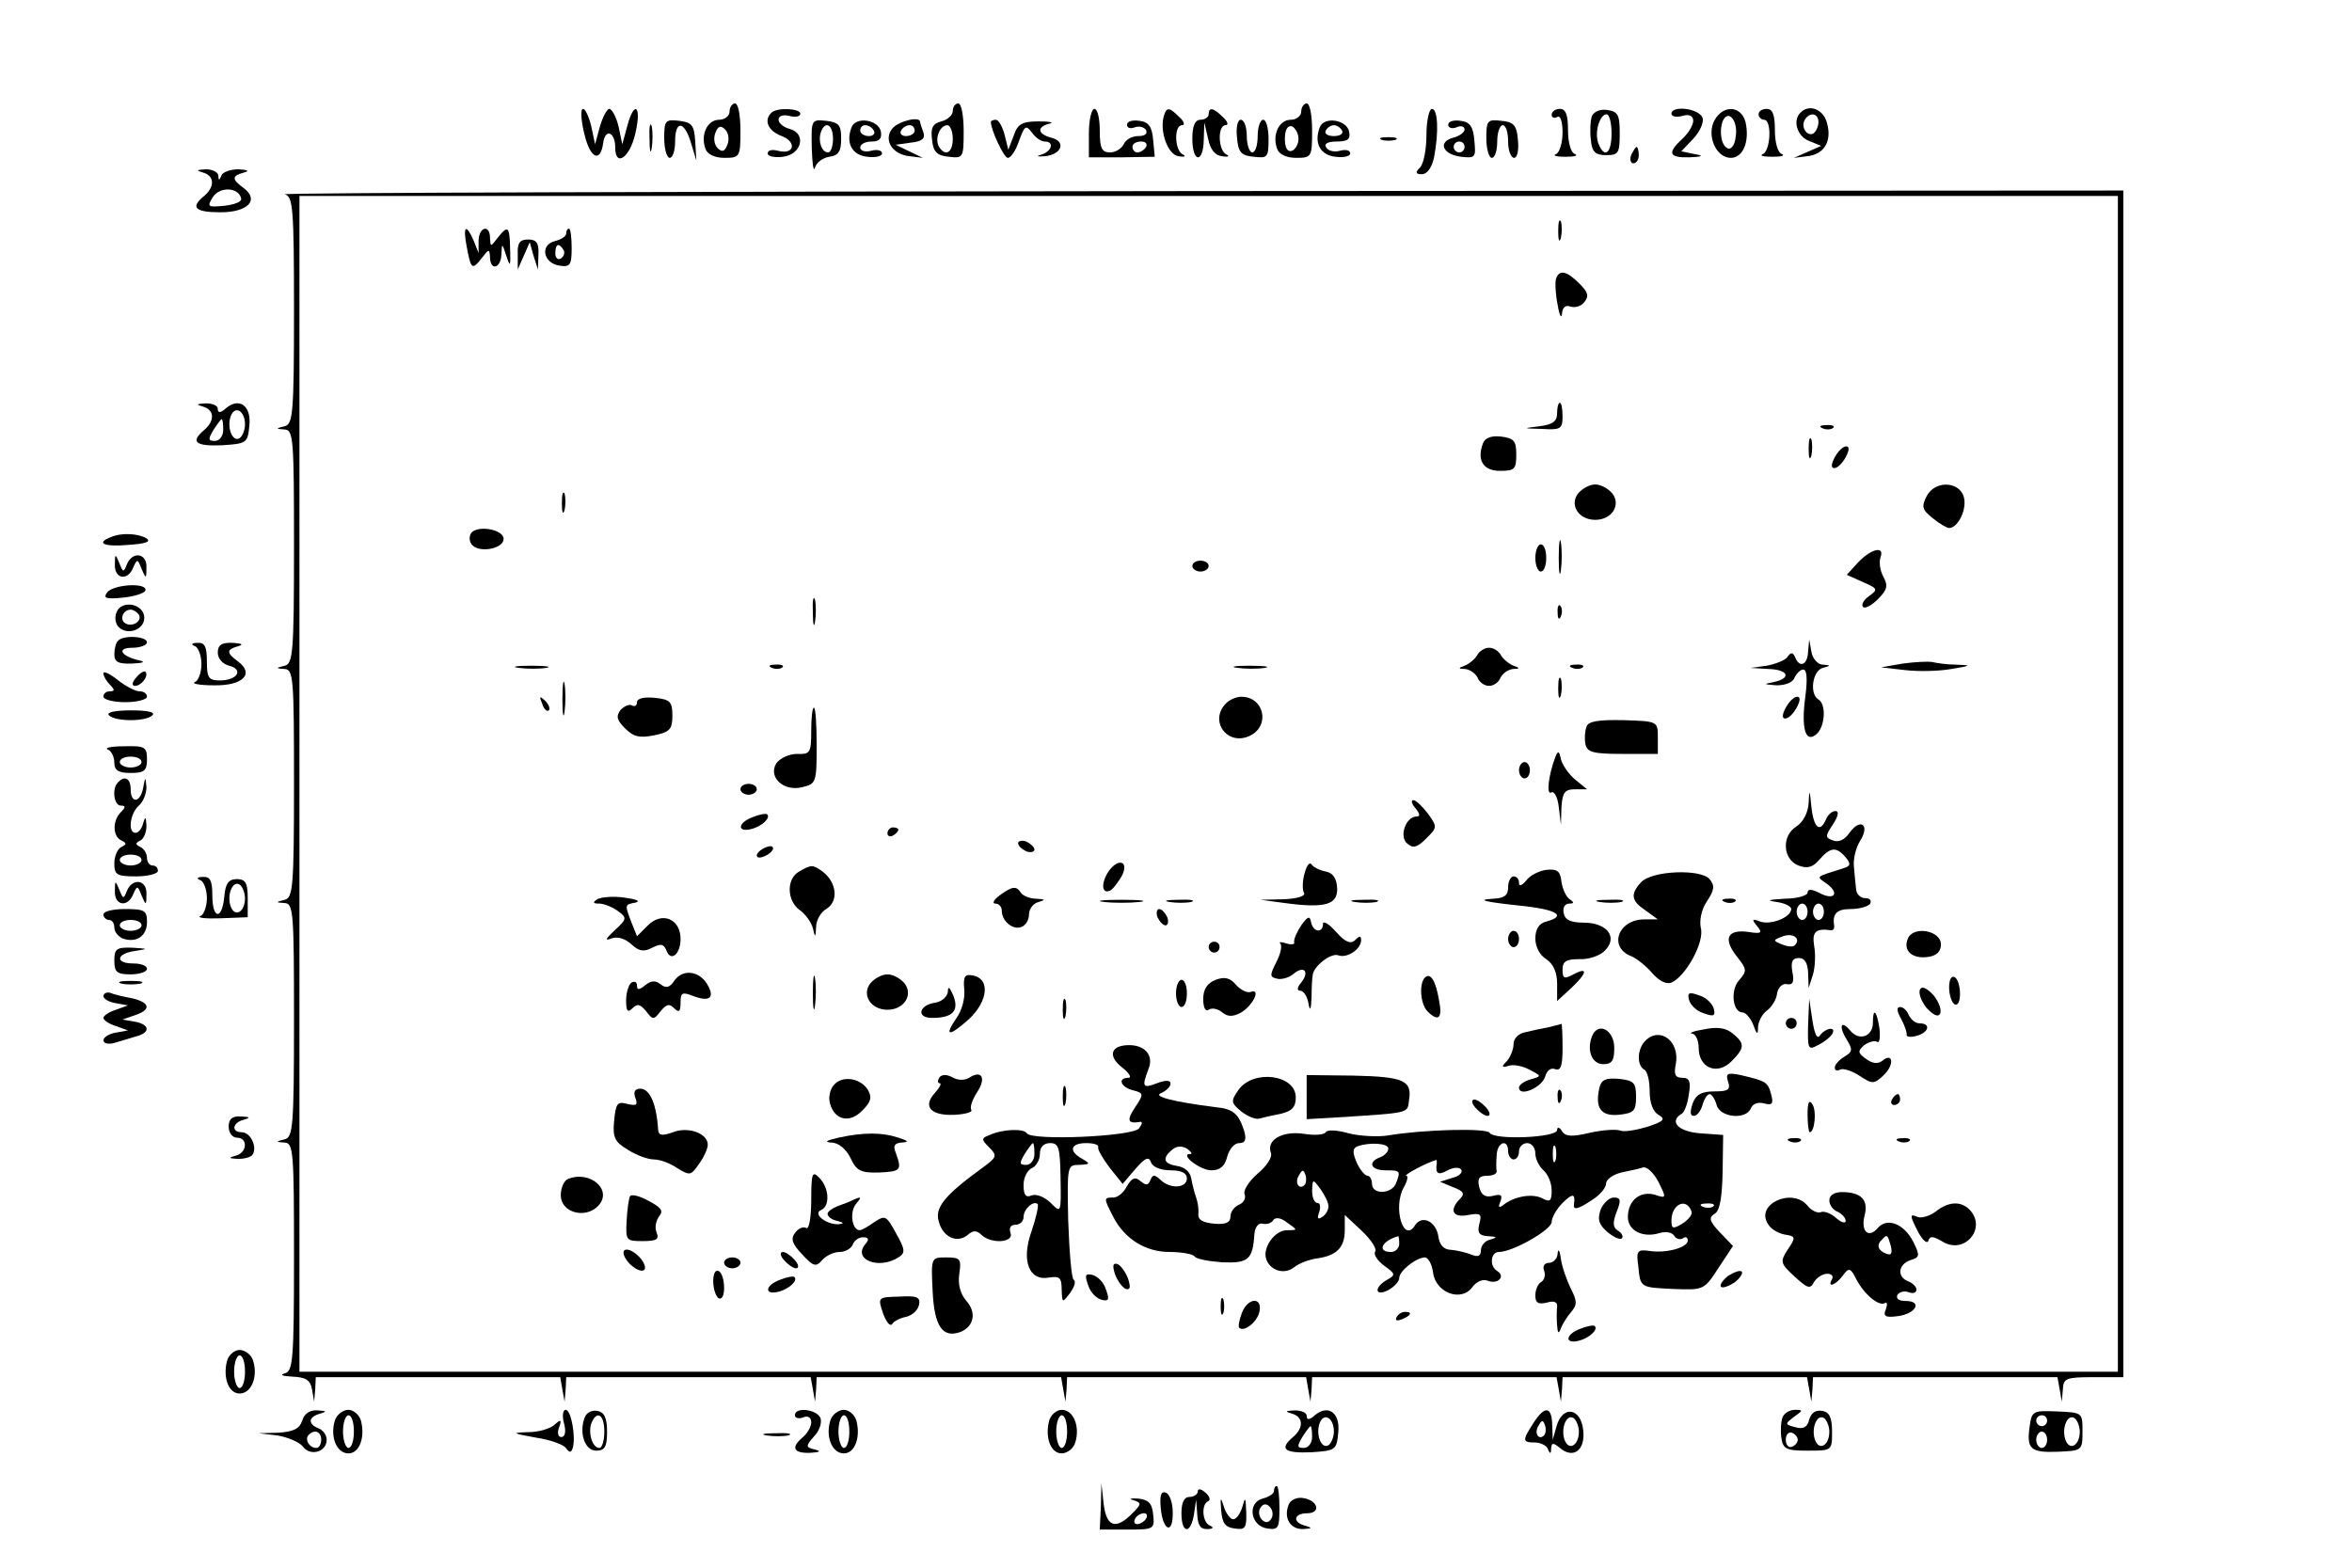 <?xml version="1.0" standalone="no"?>
<!DOCTYPE svg PUBLIC "-//W3C//DTD SVG 20010904//EN"
 "http://www.w3.org/TR/2001/REC-SVG-20010904/DTD/svg10.dtd">
<svg version="1.0" xmlns="http://www.w3.org/2000/svg"
 width="432pt" height="288pt" viewBox="0 0 432 288"
 preserveAspectRatio="xMidYMid meet">

<g transform="translate(0,288) scale(0.1,-0.1)"
fill="#000000" stroke="none">
<path d="M1340 2675 c0 -8 -9 -15 -19 -15 -22 0 -35 -28 -25 -54 4 -10 17 -16
35 -16 28 0 29 2 29 50 0 28 -4 50 -10 50 -5 0 -10 -7 -10 -15z m-4 -61 c-5
-13 -10 -14 -18 -6 -6 6 -8 18 -4 28 5 13 10 14 18 6 6 -6 8 -18 4 -28z"/>
<path d="M1750 2676 c0 -7 -9 -16 -21 -19 -16 -4 -20 -12 -17 -34 2 -22 9 -29
31 -31 26 -3 27 -2 27 47 0 28 -4 51 -10 51 -5 0 -10 -6 -10 -14z m0 -51 c0
-26 -14 -33 -25 -15 -9 14 1 40 15 40 5 0 10 -11 10 -25z"/>
<path d="M2390 2675 c0 -8 -9 -15 -19 -15 -22 0 -35 -28 -25 -54 4 -10 17 -16
35 -16 28 0 29 2 29 50 0 28 -4 50 -10 50 -5 0 -10 -7 -10 -15z m-5 -50 c0
-10 -6 -20 -12 -22 -8 -3 -13 5 -13 22 0 17 5 25 13 23 6 -3 12 -13 12 -23z"/>
<path d="M1073 2635 c11 -47 30 -55 35 -17 4 27 22 19 22 -9 0 -37 27 -19 37
26 12 51 -2 62 -15 13 l-9 -33 -7 33 c-4 17 -12 32 -17 32 -4 0 -12 -15 -17
-32 l-9 -33 -7 33 c-4 17 -11 32 -15 32 -5 0 -4 -20 2 -45z"/>
<path d="M1417 2673 c-15 -14 -6 -34 19 -43 28 -11 23 -35 -7 -27 -11 3 -19 1
-19 -5 0 -5 12 -8 28 -6 34 4 44 42 13 51 -12 3 -21 11 -21 17 0 7 8 10 20 7
11 -3 20 -1 20 4 0 10 -43 12 -53 2z"/>
<path d="M2000 2636 l0 -45 61 0 60 1 -3 31 c-2 24 -8 33 -25 35 -13 2 -23 -1
-23 -7 0 -6 6 -8 14 -5 8 3 17 1 21 -5 3 -7 -2 -11 -15 -11 -11 0 -23 -7 -26
-15 -4 -8 -15 -15 -25 -15 -15 0 -19 7 -19 40 0 22 -4 40 -10 40 -5 0 -10 -20
-10 -44z m105 -26 c-3 -5 -10 -10 -16 -10 -5 0 -9 5 -9 10 0 6 7 10 16 10 8 0
12 -4 9 -10z"/>
<path d="M2138 2668 c-9 -28 7 -73 27 -75 11 -2 14 0 8 3 -16 7 -17 54 -2 54
6 0 4 7 -5 15 -18 18 -23 19 -28 3z"/>
<path d="M2220 2670 c0 -5 -7 -10 -15 -10 -10 0 -15 -11 -15 -35 0 -44 20 -46
21 -2 l1 32 7 -30 c4 -20 13 -31 26 -32 11 -2 14 0 8 3 -16 7 -17 54 -2 54 6
0 4 7 -5 15 -17 17 -26 19 -26 5z"/>
<path d="M2620 2632 c0 -26 -5 -53 -12 -60 -9 -9 -8 -12 4 -12 9 0 18 12 22
31 9 47 7 89 -4 89 -5 0 -10 -22 -10 -48z"/>
<path d="M2850 2669 c0 -5 5 -7 10 -4 6 4 10 -8 10 -29 0 -19 -6 -37 -12 -39
-7 -3 1 -5 17 -5 17 0 24 2 18 5 -8 2 -13 22 -13 44 0 28 -4 39 -15 39 -8 0
-15 -5 -15 -11z"/>
<path d="M2924 2667 c-3 -9 -4 -28 -2 -44 2 -22 8 -28 28 -28 23 0 25 4 25 40
0 34 -3 40 -23 43 -13 2 -24 -3 -28 -11z m36 -32 c0 -37 -13 -47 -24 -19 -8
20 2 54 15 54 5 0 9 -16 9 -35z"/>
<path d="M3070 2671 c0 -5 9 -7 20 -4 13 4 20 0 20 -9 0 -8 -9 -23 -20 -33
-28 -26 -25 -35 13 -34 25 1 27 3 9 6 l-24 5 22 23 c13 14 20 31 17 39 -7 17
-57 23 -57 7z"/>
<path d="M3149 2659 c-15 -28 3 -69 30 -69 23 0 35 31 27 66 -8 30 -41 32 -57
3z m39 -30 c-1 -13 -7 -23 -13 -22 -13 3 -18 30 -11 50 10 24 29 1 24 -28z"/>
<path d="M3230 2670 c0 -5 5 -10 10 -10 15 0 12 -57 -2 -63 -7 -3 1 -5 17 -5
17 0 24 2 18 5 -8 2 -13 22 -13 44 0 28 -4 39 -15 39 -8 0 -15 -4 -15 -10z"/>
<path d="M3307 2673 c-15 -14 -6 -44 16 -52 l22 -9 -25 -11 -25 -11 24 3 c31
3 46 27 37 60 -6 26 -33 37 -49 20z m33 -17 c0 -8 -4 -17 -9 -21 -12 -7 -24
12 -16 25 9 15 25 12 25 -4z"/>
<path d="M1193 2625 c0 -22 2 -30 4 -17 2 12 2 30 0 40 -3 9 -5 -1 -4 -23z"/>
<path d="M1220 2626 c0 -20 5 -36 10 -36 6 0 10 14 10 30 0 40 17 38 29 -2
l10 -33 -2 35 c-2 30 -6 35 -29 38 -26 3 -28 1 -28 -32z"/>
<path d="M1491 2608 c1 -29 3 -45 6 -36 2 9 14 18 26 20 17 2 22 10 22 33 0
25 -4 30 -27 33 -28 3 -28 2 -27 -50z m39 17 c0 -14 -4 -25 -9 -25 -12 0 -19
21 -13 38 8 21 22 13 22 -13z"/>
<path d="M1564 2646 c-11 -29 1 -51 29 -54 15 -2 27 1 27 6 0 6 -9 8 -20 5
-11 -3 -20 0 -20 6 0 6 9 11 21 11 14 0 19 5 17 18 -4 22 -46 29 -54 8z m41
-6 c3 -5 -1 -10 -9 -10 -9 0 -16 5 -16 10 0 6 4 10 9 10 6 0 13 -4 16 -10z"/>
<path d="M1639 2644 c-17 -21 0 -48 32 -51 l24 -3 -25 12 -25 12 28 4 c21 2
27 8 23 19 -3 8 -6 17 -6 19 0 11 -39 2 -51 -12z m41 -4 c0 -5 -7 -10 -16 -10
-8 0 -12 5 -9 10 3 6 10 10 16 10 5 0 9 -4 9 -10z"/>
<path d="M1820 2656 c0 -15 24 -66 31 -66 6 0 15 14 21 32 10 27 12 29 23 15
7 -10 17 -17 24 -17 18 0 13 -18 -6 -24 -11 -3 -8 -4 6 -3 31 3 40 27 12 34
-26 7 -27 20 -3 26 9 2 0 4 -20 4 -31 0 -39 -5 -46 -26 l-10 -26 -7 28 c-4 15
-11 27 -16 27 -5 0 -9 -2 -9 -4z"/>
<path d="M2272 2628 c2 -28 8 -34 31 -36 25 -3 27 -1 27 32 0 20 -4 36 -10 36
-5 0 -10 -13 -10 -30 0 -16 -4 -30 -10 -30 -5 0 -10 14 -10 30 0 17 -5 30 -11
30 -6 0 -9 -14 -7 -32z"/>
<path d="M2424 2646 c-11 -29 1 -51 29 -54 15 -2 27 1 27 6 0 6 -8 8 -19 5
-10 -3 -22 0 -25 6 -5 7 3 11 19 11 20 0 26 4 23 18 -4 22 -46 29 -54 8z m41
-6 c3 -5 -3 -10 -15 -10 -12 0 -18 5 -15 10 3 6 10 10 15 10 5 0 12 -4 15 -10z"/>
<path d="M2660 2651 c0 -6 7 -8 15 -5 8 4 15 2 15 -4 0 -5 -9 -12 -21 -15 -29
-8 -19 -31 15 -35 26 -3 27 -1 24 30 -2 25 -8 34 -25 36 -13 2 -23 -1 -23 -7z
m30 -41 c0 -5 -4 -10 -10 -10 -5 0 -10 5 -10 10 0 6 5 10 10 10 6 0 10 -4 10
-10z"/>
<path d="M2730 2626 c0 -20 5 -36 10 -36 6 0 10 14 10 30 0 17 5 30 10 30 6 0
10 -13 10 -30 0 -16 5 -30 11 -30 6 0 9 14 7 33 -2 27 -8 33 -30 35 -26 3 -28
1 -28 -32z"/>
<path d="M2538 2623 c6 -2 18 -2 25 0 6 3 1 5 -13 5 -14 0 -19 -2 -12 -5z"/>
<path d="M2996 2595 c-3 -8 -1 -15 4 -15 6 0 10 7 10 15 0 8 -2 15 -4 15 -2 0
-6 -7 -10 -15z"/>
<path d="M373 2563 c21 -6 22 -26 2 -43 -26 -21 -17 -30 30 -30 51 0 72 23 42
45 -22 16 -21 22 1 28 11 3 7 5 -10 6 -14 0 -29 -5 -31 -11 -4 -10 -6 -10 -6
0 -1 6 -11 11 -23 11 -17 -1 -19 -2 -5 -6z m70 -48 c1 -6 -13 -11 -31 -13 -31
-3 -32 -2 -21 16 13 20 48 18 52 -3z"/>
<path d="M523 2523 c15 -4 17 -23 17 -213 0 -190 -2 -209 -17 -213 -17 -4 -17
-5 0 -6 16 -1 17 -18 17 -215 0 -196 -2 -215 -17 -219 -17 -4 -17 -5 0 -6 16
-1 17 -18 17 -210 0 -191 -2 -210 -17 -214 -17 -4 -17 -5 0 -6 16 -1 17 -18
17 -215 0 -196 -2 -215 -17 -219 -17 -4 -17 -5 0 -6 16 -1 17 -18 17 -210 0
-191 -2 -210 -17 -214 -10 -3 -4 -5 14 -6 24 -1 33 -6 36 -23 l4 -23 2 23 1
22 224 0 225 0 4 -23 4 -22 2 23 1 22 224 0 225 0 4 -22 4 -23 2 23 1 22 224
0 225 0 4 -23 4 -22 2 23 1 22 219 0 220 0 4 -23 4 -22 2 23 1 22 224 0 225 0
4 -22 4 -23 2 23 1 22 224 0 225 0 4 -22 4 -23 2 23 1 22 224 0 225 0 4 -22 4
-23 2 23 c1 20 6 22 56 22 l55 0 0 1090 0 1090 -1697 -1 c-934 -1 -1690 -3
-1680 -6z m3367 -1083 l0 -1080 -1670 0 -1670 0 0 1080 0 1080 1670 0 1670 0
0 -1080z"/>
<path d="M2862 2455 c0 -16 2 -22 5 -12 2 9 2 23 0 30 -3 6 -5 -1 -5 -18z"/>
<path d="M857 2428 c8 -43 10 -45 28 -22 13 17 14 17 15 2 0 -26 20 -22 21 5
1 21 1 21 9 -3 7 -22 8 -20 7 13 -1 42 -4 44 -23 20 -13 -17 -13 -17 -14 0 0
25 -20 21 -21 -5 l0 -23 -9 23 c-14 32 -20 27 -13 -10z"/>
<path d="M1040 2451 c0 -5 -9 -11 -21 -14 -28 -7 -21 -41 9 -45 19 -3 22 1 22
32 0 20 -2 36 -5 36 -3 0 -5 -4 -5 -9z m-5 -30 c3 -5 1 -12 -5 -16 -5 -3 -10
1 -10 9 0 18 6 21 15 7z"/>
<path d="M951 2413 l0 -28 11 25 11 25 7 -25 8 -25 1 28 c1 21 -4 27 -19 27
-15 0 -20 -6 -19 -27z"/>
<path d="M2858 2368 c-2 -7 -1 -29 3 -48 3 -19 7 -27 8 -16 1 11 6 16 15 13 8
-3 20 0 26 8 9 11 7 18 -9 34 -24 24 -37 26 -43 9z"/>
<path d="M2860 2121 c0 -15 -8 -21 -32 -24 -32 -4 -32 -4 5 -5 33 -2 37 0 37
23 0 14 -2 25 -5 25 -3 0 -5 -9 -5 -19z"/>
<path d="M3348 2093 c7 -3 16 -2 19 1 4 3 -2 6 -13 5 -11 0 -14 -3 -6 -6z"/>
<path d="M2724 2066 c-12 -31 0 -51 31 -51 27 0 30 3 30 30 0 25 -4 30 -28 33
-17 2 -29 -2 -33 -12z"/>
<path d="M3322 2055 c0 -16 2 -22 5 -12 2 9 2 23 0 30 -3 6 -5 -1 -5 -18z"/>
<path d="M3370 2040 c-7 -13 -7 -20 -1 -20 6 0 15 9 21 20 7 13 7 20 1 20 -6
0 -15 -9 -21 -20z"/>
<path d="M2899 1974 c-17 -21 0 -49 31 -49 31 0 48 28 31 49 -8 9 -21 16 -31
16 -10 0 -23 -7 -31 -16z"/>
<path d="M3539 1969 c-10 -20 -9 -25 11 -41 12 -10 26 -18 30 -18 15 0 31 30
28 52 -4 33 -52 38 -69 7z"/>
<path d="M1032 1955 c0 -16 2 -22 5 -12 2 9 2 23 0 30 -3 6 -5 -1 -5 -18z"/>
<path d="M865 1900 c-4 -7 -3 -16 3 -22 14 -14 57 -6 57 12 0 18 -50 26 -60
10z"/>
<path d="M2863 1855 c0 -27 2 -38 4 -22 2 15 2 37 0 50 -2 12 -4 0 -4 -28z"/>
<path d="M2820 1855 c0 -14 5 -25 10 -25 6 0 10 11 10 25 0 14 -4 25 -10 25
-5 0 -10 -11 -10 -25z"/>
<path d="M3413 1847 l-21 -23 29 -13 c28 -12 29 -14 12 -26 -10 -7 -15 -16
-11 -20 3 -4 16 3 27 14 18 18 19 25 10 42 -6 11 -8 27 -5 35 8 22 -17 16 -41
-9z"/>
<path d="M2190 1840 c0 -5 7 -10 15 -10 8 0 15 5 15 10 0 6 -7 10 -15 10 -8 0
-15 -4 -15 -10z"/>
<path d="M1493 1755 c0 -22 2 -30 4 -17 2 12 2 30 0 40 -3 9 -5 -1 -4 -23z"/>
<path d="M2861 1754 c0 -11 3 -14 6 -6 3 7 2 16 -1 19 -3 4 -6 -2 -5 -13z"/>
<path d="M3321 1683 c-1 -25 -16 -31 -24 -10 -4 9 -8 9 -14 0 -4 -6 -22 -13
-38 -16 l-30 -4 33 -2 c37 -1 43 -17 10 -24 -20 -4 -19 -4 5 -6 16 0 30 5 33
14 4 8 11 15 16 15 7 0 8 -18 4 -49 -8 -59 0 -87 20 -70 16 13 19 55 4 64 -17
10 -11 53 8 58 15 4 15 5 0 6 -9 0 -19 11 -21 24 l-4 22 -2 -22z"/>
<path d="M2713 1676 c-4 -7 -15 -16 -23 -19 -12 -4 -12 -6 1 -6 9 -1 19 -8 23
-16 3 -8 12 -15 21 -15 9 0 18 7 21 15 4 8 14 15 23 16 13 0 13 2 1 6 -8 3
-19 12 -23 19 -4 8 -14 14 -22 14 -8 0 -18 -6 -22 -14z"/>
<path d="M3495 1661 l-40 -7 44 -5 c25 -3 63 -2 85 2 37 6 38 7 9 8 -17 0 -37
3 -45 5 -7 1 -31 0 -53 -3z"/>
<path d="M953 1653 c15 -2 37 -2 50 0 12 2 0 4 -28 4 -27 0 -38 -2 -22 -4z"/>
<path d="M1418 1653 c7 -3 16 -2 19 1 4 3 -2 6 -13 5 -11 0 -14 -3 -6 -6z"/>
<path d="M2273 1653 c15 -2 37 -2 50 0 12 2 0 4 -28 4 -27 0 -38 -2 -22 -4z"/>
<path d="M2888 1653 c7 -3 16 -2 19 1 4 3 -2 6 -13 5 -11 0 -14 -3 -6 -6z"/>
<path d="M1033 1595 c0 -27 2 -38 4 -22 2 15 2 37 0 50 -2 12 -4 0 -4 -28z"/>
<path d="M2862 1615 c0 -16 2 -22 5 -12 2 9 2 23 0 30 -3 6 -5 -1 -5 -18z"/>
<path d="M996 1587 c3 -10 9 -15 12 -12 3 3 0 11 -7 18 -10 9 -11 8 -5 -6z"/>
<path d="M1170 1590 c0 -6 -4 -9 -9 -6 -5 3 -14 -1 -21 -8 -9 -12 -7 -19 8
-34 16 -16 27 -18 53 -13 29 6 34 11 34 36 0 26 -4 30 -32 33 -20 2 -33 -1
-33 -8z"/>
<path d="M2252 1588 c-32 -32 2 -79 43 -60 39 18 27 72 -15 72 -9 0 -21 -5
-28 -12z"/>
<path d="M3280 1580 c-7 -13 -7 -20 -1 -20 6 0 15 9 21 20 7 13 7 20 1 20 -6
0 -15 -9 -21 -20z"/>
<path d="M1490 1537 c0 -40 -2 -43 -26 -42 -15 0 -31 -8 -38 -17 -16 -26 14
-53 48 -44 25 6 26 9 26 76 0 39 -2 70 -5 70 -3 0 -5 -19 -5 -43z"/>
<path d="M2914 1545 c-3 -8 -4 -22 -2 -32 3 -15 14 -18 68 -18 l65 0 0 30 c0
30 0 30 -63 32 -46 1 -65 -2 -68 -12z"/>
<path d="M2857 1490 c-13 -34 -17 -71 -8 -66 5 4 12 -8 14 -26 l4 -33 1 33 c2
26 6 32 25 32 l22 0 -22 18 c-11 9 -23 26 -26 37 -3 15 -5 17 -10 5z"/>
<path d="M2790 1465 c0 -8 5 -15 10 -15 6 0 10 7 10 15 0 8 -4 15 -10 15 -5 0
-10 -7 -10 -15z"/>
<path d="M1360 1430 c0 -5 7 -10 15 -10 8 0 15 5 15 10 0 6 -7 10 -15 10 -8 0
-15 -4 -15 -10z"/>
<path d="M3322 1405 c-1 -18 -10 -35 -22 -43 -28 -17 -26 -60 3 -72 17 -6 26
-4 39 11 20 23 31 24 48 4 10 -12 9 -16 -4 -20 -53 -17 -51 -14 -30 -29 24
-18 12 -31 -15 -16 -14 7 -21 7 -21 0 0 -5 -19 -11 -42 -11 -30 -2 -35 -3 -15
-6 15 -2 27 -8 27 -13 0 -15 -37 -30 -57 -23 -15 6 -16 4 -6 -8 11 -13 8 -15
-16 -11 -38 5 -47 -12 -21 -45 19 -24 19 -27 4 -44 -16 -18 -12 -59 7 -59 5 0
14 -10 19 -22 7 -20 9 -20 9 -4 1 10 8 24 17 30 8 6 17 20 18 31 2 11 10 19
18 17 11 -2 14 4 10 23 -3 18 0 25 12 25 11 0 16 -9 17 -27 l1 -28 8 25 c4 14
5 37 2 53 -4 25 3 32 31 28 4 0 6 2 6 7 -4 23 4 32 30 32 17 0 33 5 36 10 3 6
-1 10 -9 10 -9 0 -17 8 -17 18 -1 9 -3 28 -4 42 -1 13 4 34 12 46 18 29 0 42
-20 14 -9 -13 -20 -18 -30 -14 -15 5 -15 8 0 30 10 16 11 24 4 24 -6 0 -14 -7
-17 -15 -11 -26 -23 -16 -27 23 -3 32 -4 33 -5 7z m-2 -200 c0 -8 -4 -15 -10
-15 -5 0 -10 7 -10 15 0 8 5 15 10 15 6 0 10 -7 10 -15z m30 0 c0 -8 -4 -15
-10 -15 -5 0 -10 7 -10 15 0 8 5 15 10 15 6 0 10 -7 10 -15z m-54 -62 c-3 -3
-13 -2 -23 2 -17 7 -17 8 2 15 19 7 34 -5 21 -17z"/>
<path d="M2600 1395 c8 -10 9 -15 2 -15 -20 0 -33 -37 -17 -50 11 -9 18 -7 35
10 20 20 20 21 3 45 -10 13 -22 25 -27 25 -5 0 -3 -7 4 -15z"/>
<path d="M1383 1379 c-28 -10 -30 -29 -3 -22 20 5 36 21 29 27 -2 2 -14 0 -26
-5z"/>
<path d="M1630 1349 c0 -5 5 -7 10 -4 6 3 10 8 10 11 0 2 -4 4 -10 4 -5 0 -10
-5 -10 -11z"/>
<path d="M1870 1331 c0 -5 7 -11 15 -15 8 -3 15 -1 15 3 0 5 -7 11 -15 15 -8
3 -15 1 -15 -3z"/>
<path d="M1400 1320 c-8 -5 -12 -11 -9 -14 2 -3 11 -1 19 4 8 5 12 11 9 14 -2
3 -11 1 -19 -4z"/>
<path d="M2036 1279 c-15 -23 -12 -44 5 -34 5 4 13 15 19 25 15 28 -6 35 -24
9z"/>
<path d="M2396 1275 c-4 -14 -4 -30 -1 -35 4 -6 -12 -11 -37 -12 l-43 -1 45
-6 c74 -10 97 -3 96 27 -1 18 -7 28 -21 31 -11 2 -23 8 -26 13 -4 5 -9 -2 -13
-17z"/>
<path d="M1468 1279 c-24 -13 -23 -54 1 -71 10 -7 21 -22 24 -33 4 -18 5 -18
6 2 0 13 9 28 20 34 21 14 18 47 -7 67 -19 14 -22 14 -44 1z"/>
<path d="M2840 1282 c-14 -2 -31 -11 -37 -20 -8 -9 -13 -11 -13 -4 0 7 -4 12
-10 12 -5 0 -10 -9 -10 -20 0 -15 -7 -20 -27 -21 -34 -2 -16 -6 60 -14 58 -7
74 -18 37 -28 -13 -3 -20 -14 -20 -31 0 -15 8 -31 20 -38 13 -9 20 -24 20 -45
l0 -32 25 23 c30 28 33 41 5 26 -17 -9 -20 -8 -20 9 0 15 7 19 31 19 16 -1 38
6 47 16 24 24 4 51 -39 51 -24 0 -35 5 -37 18 -2 9 2 17 10 17 9 0 10 2 1 8
-6 4 -13 18 -15 32 -2 20 -8 24 -28 22z"/>
<path d="M3014 1259 c-20 -22 -18 -34 9 -52 l22 -16 -26 0 c-48 -1 -65 -52
-22 -68 9 -4 26 -17 38 -31 12 -14 26 -21 35 -17 26 11 61 74 54 100 -3 14 1
34 11 49 14 21 15 29 5 41 -16 19 -106 16 -126 -6z"/>
<path d="M1836 1235 c-11 -8 -14 -15 -8 -15 7 0 12 -6 12 -13 0 -19 20 -36 36
-30 8 3 14 13 14 23 0 10 8 21 18 23 13 4 12 5 -5 6 -12 0 -25 6 -28 11 -8 13
-16 12 -39 -5z"/>
<path d="M1097 1228 c-9 -6 -8 -8 4 -8 8 0 23 -6 33 -13 18 -13 18 -15 -5 -36
-17 -16 -19 -20 -6 -15 11 4 25 0 37 -11 14 -13 23 -14 38 -6 16 8 21 7 26 -5
8 -22 26 -7 26 21 0 37 -34 51 -60 25 l-20 -20 -10 25 c-13 34 -13 33 8 37 9
3 0 6 -21 9 -20 3 -43 1 -50 -3z"/>
<path d="M2028 1223 c17 -2 47 -2 65 0 17 2 3 4 -33 4 -36 0 -50 -2 -32 -4z"/>
<path d="M2148 1223 c12 -2 30 -2 40 0 9 3 -1 5 -23 4 -22 0 -30 -2 -17 -4z"/>
<path d="M2488 1223 c12 -2 30 -2 40 0 9 3 -1 5 -23 4 -22 0 -30 -2 -17 -4z"/>
<path d="M2938 1223 c12 -2 30 -2 40 0 9 3 -1 5 -23 4 -22 0 -30 -2 -17 -4z"/>
<path d="M3168 1223 c7 -3 16 -2 19 1 4 3 -2 6 -13 5 -11 0 -14 -3 -6 -6z"/>
<path d="M2126 1195 c4 -8 10 -15 15 -15 4 0 6 7 3 15 -4 8 -10 15 -15 15 -4
0 -6 -7 -3 -15z"/>
<path d="M2390 1180 c-8 -12 -14 -26 -13 -31 2 -4 -5 -5 -15 -2 -9 3 -14 3
-10 -1 3 -4 0 -19 -8 -34 -12 -24 -12 -27 2 -30 8 -2 22 2 30 9 19 16 30 4 14
-16 -8 -9 -8 -15 -2 -15 6 0 13 -10 15 -22 3 -17 5 -14 6 10 0 17 1 35 2 40 1
17 34 42 47 37 16 -6 42 11 42 28 0 8 -3 8 -11 0 -8 -8 -18 -4 -35 15 -13 15
-24 21 -24 15 0 -18 -18 -16 -22 3 -2 12 -6 11 -18 -6z"/>
<path d="M2770 1155 c0 -8 5 -15 10 -15 6 0 10 7 10 15 0 8 -4 15 -10 15 -5 0
-10 -7 -10 -15z"/>
<path d="M3504 1155 c-9 -22 9 -37 37 -33 16 2 24 10 24 23 0 26 -52 35 -61
10z"/>
<path d="M2220 1140 c0 -5 5 -10 10 -10 6 0 10 5 10 10 0 6 -4 10 -10 10 -5 0
-10 -4 -10 -10z"/>
<path d="M1239 1079 c-9 -14 -16 -15 -26 -7 -9 7 -17 7 -28 -2 -11 -9 -15 -9
-15 -1 0 7 -4 9 -10 6 -5 -3 -10 -18 -10 -33 0 -20 3 -23 12 -14 9 9 14 7 25
-6 12 -16 14 -16 26 0 11 13 16 15 25 6 9 -9 12 -7 12 10 0 19 3 20 24 12 29
-11 39 -3 26 20 -14 26 -45 31 -61 9z"/>
<path d="M1493 1055 c0 -27 2 -38 4 -22 2 15 2 37 0 50 -2 12 -4 0 -4 -28z"/>
<path d="M1599 1074 c-17 -21 0 -49 31 -49 31 0 48 28 31 49 -8 9 -21 16 -31
16 -10 0 -23 -7 -31 -16z"/>
<path d="M1771 1063 c2 -16 -4 -39 -14 -53 -24 -35 -14 -35 23 -2 35 33 39 74
7 80 -15 3 -18 -2 -16 -25z"/>
<path d="M2233 1080 c-16 -6 -23 -18 -23 -35 0 -16 4 -24 10 -20 6 4 17 2 25
-5 10 -8 19 -8 33 -1 22 12 39 45 20 39 -7 -3 -19 3 -28 13 -11 13 -21 15 -37
9z"/>
<path d="M2617 1084 c-11 -12 -8 -49 5 -62 20 -20 28 -13 21 21 -6 36 -16 51
-26 41z"/>
<path d="M3580 1066 c0 -14 5 -28 10 -31 6 -3 10 5 10 19 0 14 -4 28 -10 31
-6 3 -10 -5 -10 -19z"/>
<path d="M2160 1055 c0 -14 5 -25 10 -25 6 0 10 11 10 25 0 14 -4 25 -10 25
-5 0 -10 -11 -10 -25z"/>
<path d="M1741 1058 c-1 -9 -11 -18 -23 -20 -30 -4 -36 -28 -6 -28 38 0 50 13
39 41 -7 16 -10 18 -10 7z"/>
<path d="M3527 1063 c-4 -6 1 -21 11 -34 12 -13 21 -18 25 -12 4 6 -1 21 -11
34 -12 13 -21 18 -25 12z"/>
<path d="M3102 1044 c2 -9 13 -21 26 -25 19 -7 23 -6 20 7 -2 9 -13 21 -26 25
-19 7 -23 6 -20 -7z"/>
<path d="M1952 1025 c0 -16 2 -22 5 -12 2 9 2 23 0 30 -3 6 -5 -1 -5 -18z"/>
<path d="M3321 997 c-1 -44 0 -47 18 -37 11 5 23 15 26 20 9 15 -12 12 -22 -2
-5 -8 -10 1 -14 27 l-6 40 -2 -48z"/>
<path d="M3492 1008 c7 -13 11 -26 10 -29 -1 -4 8 -5 18 -2 23 6 27 23 6 23
-8 0 -16 7 -20 15 -3 8 -10 15 -16 15 -7 0 -6 -8 2 -22z"/>
<path d="M3440 1001 c0 -25 -25 -34 -41 -15 -17 21 -23 10 -7 -16 11 -18 11
-22 -4 -31 -10 -6 -18 -15 -18 -20 0 -6 4 -7 10 -4 5 3 21 -2 35 -11 24 -16
27 -16 45 1 20 19 17 43 -3 26 -8 -6 -18 -5 -30 4 -15 11 -15 14 -3 25 9 6 19
9 24 6 4 -3 6 8 4 25 -5 33 -12 39 -12 10z"/>
<path d="M3280 1000 c0 -5 5 -10 10 -10 6 0 10 5 10 10 0 6 -4 10 -10 10 -5 0
-10 -4 -10 -10z"/>
<path d="M2845 993 c-11 -2 -30 -6 -42 -9 -14 -2 -23 -12 -23 -22 0 -10 -6
-24 -12 -31 -11 -11 -10 -13 3 -9 8 3 25 0 38 -7 23 -12 23 -12 2 -18 -11 -3
-21 -10 -21 -15 0 -18 42 0 48 20 3 11 10 17 18 14 11 -4 14 6 14 39 0 25 -1
44 -2 44 -2 -1 -12 -3 -23 -6z"/>
<path d="M3130 989 c-19 -3 -29 -7 -22 -8 6 0 12 -12 12 -26 0 -37 34 -51 60
-25 25 25 25 33 3 51 -13 11 -29 13 -53 8z"/>
<path d="M2924 976 c-10 -26 0 -51 21 -51 16 0 20 7 20 30 0 33 -30 49 -41 21z"/>
<path d="M3022 968 c-15 -15 -16 -45 -2 -53 6 -3 10 -21 10 -40 0 -21 6 -37
16 -43 14 -8 10 -12 -20 -22 -20 -6 -43 -10 -50 -7 -8 3 -33 1 -56 -4 -33 -8
-45 -7 -51 3 -5 8 -9 8 -9 2 0 -14 -116 -19 -124 -5 -6 9 -123 6 -187 -5 -19
-3 -52 -1 -72 4 -20 6 -39 7 -42 2 -3 -5 -21 -6 -40 -3 -39 6 -69 -11 -61 -34
4 -8 -7 -25 -24 -39 -16 -14 -27 -31 -24 -38 3 -7 -2 -16 -10 -19 -9 -4 -16
-13 -16 -22 0 -11 -9 -15 -30 -13 -21 2 -30 7 -29 18 1 8 -1 22 -4 30 -3 8 -7
24 -9 35 -2 12 -12 21 -26 23 -25 4 -28 14 -9 30 8 7 18 7 27 2 8 -6 11 -10 6
-10 -20 0 18 -30 39 -30 16 0 25 8 29 25 4 14 13 25 22 25 11 0 14 6 9 23 -10
31 -20 40 -52 43 -79 10 -117 20 -100 26 9 4 17 12 17 17 0 7 -9 7 -25 1 -26
-10 -28 -7 -16 25 11 25 -5 45 -35 45 -34 0 -40 -20 -13 -41 13 -10 18 -19 12
-19 -21 0 -15 -17 8 -23 20 -5 20 -7 4 -31 -16 -24 -14 -31 9 -27 5 1 4 -4 -2
-12 -12 -15 -197 -23 -206 -9 -5 9 -44 8 -68 -3 -16 -6 -16 -8 -1 -23 15 -15
14 -18 -12 -37 -69 -50 -88 -73 -81 -98 7 -29 33 -42 53 -26 10 9 17 9 25 1
18 -18 61 -15 54 3 -3 9 0 15 9 15 8 0 15 6 15 14 0 15 18 31 26 24 2 -3 -3
-25 -11 -49 -20 -55 -5 -93 32 -86 19 3 23 0 23 -22 1 -25 1 -25 15 -7 8 11
12 22 7 25 -4 3 -8 52 -10 109 -2 100 -2 102 20 102 21 1 21 2 6 11 -26 14
-22 29 7 29 14 0 24 -3 22 -8 -1 -4 9 -21 21 -37 l24 -30 23 27 c18 21 25 24
29 13 3 -9 18 -15 36 -15 20 0 30 -5 30 -15 0 -18 -31 -20 -49 -2 -11 10 -14
9 -18 -1 -4 -10 -8 -10 -18 -2 -10 9 -16 6 -25 -9 -6 -12 -17 -21 -25 -21 -18
0 -18 -1 -1 -34 21 -42 60 -66 104 -66 23 0 43 -4 46 -8 3 -5 25 -9 51 -11 48
-2 56 5 59 52 1 13 8 21 15 19 8 -2 17 1 20 7 4 5 14 4 25 -5 20 -14 20 -14 0
-14 -23 0 -46 -33 -38 -54 8 -21 34 -28 51 -14 9 7 27 14 41 16 37 5 52 20 52
52 l0 28 31 -29 c17 -16 28 -33 25 -38 -4 -5 4 -17 16 -26 21 -15 22 -17 6
-26 -25 -14 -23 -32 2 -19 11 6 20 16 20 22 0 13 30 37 47 38 6 0 13 -12 15
-27 4 -37 51 -56 72 -28 8 11 20 16 29 12 18 -7 33 8 17 18 -15 9 -12 35 3 35
26 0 97 41 97 55 0 8 9 24 20 35 18 18 24 18 21 -2 -2 -12 7 -10 34 8 14 9 25
22 25 30 0 7 12 16 28 20 15 3 33 7 39 9 7 3 20 -9 29 -26 15 -30 15 -31 -6
-24 -27 8 -50 -10 -50 -41 0 -25 28 -39 59 -29 11 3 22 1 26 -5 3 -6 11 -8 16
-5 5 4 9 2 9 -4 0 -13 -40 -24 -71 -19 -21 3 -24 0 -20 -27 4 -41 3 -40 65
-43 55 -2 56 -2 82 38 l27 41 -24 25 c-19 20 -21 27 -10 34 10 5 14 30 15 77
l1 68 -42 3 c-41 3 -58 22 -34 36 5 3 11 19 13 36 4 23 1 30 -12 30 -13 0 -16
6 -12 25 8 42 -29 70 -56 43z m-1122 -208 c0 -11 -7 -20 -15 -20 -13 0 -13 3
-3 20 7 11 14 20 15 20 2 0 3 -9 3 -20z m48 -45 c1 -64 1 -64 -18 -45 -11 11
-26 17 -35 14 -11 -5 -15 1 -15 19 0 14 7 27 15 31 8 3 15 15 15 26 0 13 7 20
19 20 16 0 18 -9 19 -65z m602 55 c0 -6 -7 -13 -15 -16 -24 -9 -17 -24 10 -24
27 0 28 -1 19 -24 -8 -20 -44 -21 -44 -1 0 8 -4 15 -8 15 -5 0 -14 11 -20 24
-8 19 -8 26 1 30 22 8 57 6 57 -4z m220 -5 c0 -8 5 -15 10 -15 6 0 10 7 10 15
0 8 7 15 15 15 8 0 15 -8 15 -19 0 -10 7 -24 15 -31 8 -7 15 -23 15 -37 0 -19
-3 -22 -16 -15 -18 10 -51 5 -72 -11 -9 -7 -11 -6 -6 6 4 12 1 14 -14 10 -14
-3 -21 1 -25 16 -4 16 0 21 14 21 10 0 18 3 18 8 -1 4 -1 17 0 30 1 24 21 31
21 7z m87 -17 c-3 -7 -5 -2 -5 12 0 14 2 19 5 13 2 -7 2 -19 0 -25z m-218 -5
c-3 -19 2 -23 20 -13 11 6 22 6 25 1 3 -5 -4 -12 -17 -15 l-22 -7 24 -10 c19
-7 22 -12 13 -21 -21 -21 -14 -36 15 -30 23 4 25 2 20 -17 -4 -16 0 -21 16
-22 17 -1 18 -2 5 -6 -10 -2 -18 -11 -18 -20 0 -10 -5 -13 -17 -8 -10 4 -27 8
-38 9 -13 0 -21 9 -23 24 -4 28 -30 41 -43 21 -21 -34 -41 32 -21 69 7 12 9
22 5 22 -6 1 37 24 55 29 1 1 1 -2 1 -6z m-243 -40 c-10 -10 -19 5 -10 18 6
11 8 11 12 0 2 -7 1 -15 -2 -18z m44 -39 c0 -7 -5 -16 -12 -20 -8 -5 -9 -2 -5
9 3 10 2 17 -3 17 -6 0 -10 10 -10 23 1 21 1 22 15 3 8 -11 15 -25 15 -32z
m667 -10 c2 -5 -6 -15 -17 -22 -17 -10 -20 -10 -20 6 0 30 28 43 37 16z m40
10 c-3 -3 -12 -4 -19 -1 -8 3 -5 6 6 6 11 1 17 -2 13 -5z m-577 -69 c0 -8 -7
-15 -15 -15 -26 0 -18 20 13 29 1 1 2 -6 2 -14z"/>
<path d="M1725 900 c-3 -5 -3 -10 1 -10 4 0 0 -8 -9 -18 -23 -25 -7 -42 36
-40 20 1 34 5 31 9 -3 5 2 19 11 33 17 26 8 41 -15 26 -8 -5 -21 -5 -31 1 -11
6 -20 5 -24 -1z"/>
<path d="M2400 864 l0 -40 53 3 c138 9 132 7 135 32 6 36 -10 43 -102 45 l-86
1 0 -41z"/>
<path d="M3174 893 c5 -15 0 -18 -25 -18 -24 0 -34 -6 -40 -22 -5 -15 -5 -23
2 -23 6 0 13 9 16 20 3 11 9 20 13 20 4 0 10 -9 13 -20 6 -23 54 -28 63 -6 3
8 13 12 24 9 15 -4 18 -1 13 17 -6 22 -9 24 -56 35 -24 5 -28 3 -23 -12z"/>
<path d="M1531 886 c-7 -8 -10 -24 -6 -35 9 -29 36 -35 59 -11 16 16 18 24 10
38 -14 22 -48 27 -63 8z"/>
<path d="M2275 878 c-15 -21 -14 -24 5 -40 12 -9 26 -15 33 -13 7 2 24 6 40 9
20 5 27 12 27 30 0 42 -78 52 -105 14z"/>
<path d="M2938 883 c-9 -38 2 -54 35 -51 28 3 32 7 32 33 0 26 -4 30 -31 33
-24 2 -32 -1 -36 -15z"/>
<path d="M1952 865 c0 -16 2 -22 5 -12 2 9 2 23 0 30 -3 6 -5 -1 -5 -18z"/>
<path d="M1167 863 c5 -13 2 -15 -15 -11 -18 5 -21 1 -24 -31 -3 -30 1 -39 25
-53 15 -10 37 -18 48 -18 11 0 30 -7 43 -16 23 -14 25 -14 40 8 9 12 16 28 16
35 0 21 -36 34 -64 23 -19 -7 -26 -6 -27 3 -3 48 -15 77 -33 77 -10 0 -13 -6
-9 -17z"/>
<path d="M2861 864 c0 -11 3 -14 6 -6 3 7 2 16 -1 19 -3 4 -6 -2 -5 -13z"/>
<path d="M3475 860 c-3 -5 -1 -10 4 -10 6 0 11 5 11 10 0 6 -2 10 -4 10 -3 0
-8 -4 -11 -10z"/>
<path d="M2710 845 c7 -8 17 -15 22 -15 6 0 5 7 -2 15 -7 8 -17 15 -22 15 -6
0 -5 -7 2 -15z"/>
<path d="M3320 833 c0 -18 2 -33 4 -33 9 0 13 39 5 51 -6 10 -9 4 -9 -18z"/>
<path d="M1540 790 c-22 -5 -27 -8 -13 -9 13 0 27 -12 35 -28 11 -24 19 -28
53 -27 40 2 42 4 30 37 -5 12 -2 17 11 18 14 1 13 3 -6 9 -30 10 -64 10 -110
0z"/>
<path d="M3288 783 c7 -3 16 -2 19 1 4 3 -2 6 -13 5 -11 0 -14 -3 -6 -6z"/>
<path d="M3488 783 c7 -3 16 -2 19 1 4 3 -2 6 -13 5 -11 0 -14 -3 -6 -6z"/>
<path d="M1490 675 c0 -31 -4 -54 -9 -51 -5 3 -14 0 -20 -8 -9 -11 -7 -20 12
-40 21 -23 26 -24 37 -11 7 8 21 15 32 15 10 0 21 6 24 13 3 8 11 14 19 14 11
0 12 -4 4 -13 -23 -28 25 -47 61 -24 13 8 13 14 -4 44 -18 33 -20 34 -40 21
-11 -8 -23 -15 -27 -15 -14 0 -19 33 -7 48 11 13 10 14 -2 9 -8 -4 -23 -10
-32 -13 -10 -4 -18 -10 -18 -14 0 -5 8 -11 18 -13 12 -3 13 -5 2 -6 -22 -1
-48 19 -32 26 17 7 15 41 -3 59 -13 14 -15 9 -15 -41z"/>
<path d="M1043 714 c-7 -3 -13 -16 -13 -30 0 -31 44 -44 68 -20 29 29 -14 67
-55 50z"/>
<path d="M1157 682 c-2 -4 -5 -24 -6 -44 -2 -37 -1 -38 29 -38 26 0 31 3 26
16 -4 9 -1 22 5 30 8 10 3 16 -20 28 -16 9 -32 13 -34 8z"/>
<path d="M3360 675 c0 -9 7 -18 15 -21 8 -4 15 -11 15 -17 0 -5 -8 -3 -17 5
-10 9 -23 14 -29 11 -6 -2 -17 3 -24 12 -28 34 -96 3 -73 -33 5 -10 20 -18 31
-20 20 -3 21 -5 6 -27 -15 -23 -14 -26 12 -50 24 -22 29 -24 36 -10 5 8 16 15
24 15 8 0 12 -4 9 -10 -10 -17 7 -11 20 7 11 15 14 14 25 -8 15 -28 41 -49 52
-43 4 3 5 -2 2 -11 -6 -13 -1 -16 21 -13 34 4 47 28 15 28 -12 0 -18 4 -15 11
4 6 13 8 21 5 8 -3 14 -1 14 5 0 5 -7 12 -15 15 -21 8 -19 31 4 39 17 5 18 8
5 34 -17 33 -48 45 -65 25 -17 -20 -32 -6 -24 24 7 28 -7 42 -42 42 -14 0 -23
-6 -23 -15z m113 -84 c3 -14 1 -18 -9 -14 -15 6 -18 16 -7 26 9 10 10 9 16
-12z"/>
<path d="M2940 658 c-6 -18 -4 -27 12 -41 12 -10 23 -15 27 -12 3 3 0 10 -7
14 -10 6 -10 15 -3 34 9 22 8 27 -5 27 -8 0 -19 -10 -24 -22z"/>
<path d="M3555 654 c-11 -8 -25 -12 -32 -10 -16 7 -16 4 1 -29 8 -14 16 -21
18 -14 3 9 9 8 26 -2 39 -24 80 22 52 56 -16 19 -40 19 -65 -1z"/>
<path d="M1146 582 c-3 -5 3 -17 13 -26 11 -10 22 -13 25 -8 3 5 -3 17 -13 26
-11 10 -22 13 -25 8z"/>
<path d="M2861 578 c0 -10 -8 -18 -16 -18 -8 0 -12 -6 -9 -14 3 -8 1 -17 -5
-21 -6 -3 -11 -14 -11 -25 0 -13 5 -17 21 -13 14 4 20 1 19 -8 -1 -8 -1 -23 0
-34 1 -15 3 -16 7 -5 3 8 12 22 19 30 11 13 11 20 -1 43 -7 15 -16 39 -18 54
-2 16 -5 20 -6 11z"/>
<path d="M1440 565 c7 -8 17 -15 22 -15 6 0 5 7 -2 15 -7 8 -17 15 -22 15 -6
0 -5 -7 2 -15z"/>
<path d="M1330 560 c0 -5 7 -10 15 -10 8 0 15 5 15 10 0 6 -7 10 -15 10 -8 0
-15 -4 -15 -10z"/>
<path d="M1713 508 c3 -64 18 -87 51 -75 25 10 30 36 11 57 -11 13 -16 30 -13
50 4 27 2 30 -24 30 -28 0 -28 0 -25 -62z"/>
<path d="M2048 539 c5 -13 14 -25 20 -27 8 -2 9 3 4 19 -5 13 -14 25 -20 27
-8 2 -9 -3 -4 -19z"/>
<path d="M1310 526 c0 -14 5 -28 10 -31 6 -3 10 5 10 19 0 14 -4 28 -10 31 -6
3 -10 -5 -10 -19z"/>
<path d="M3174 536 c-10 -8 -16 -17 -13 -20 3 -3 14 1 25 8 10 8 16 17 13 20
-3 3 -14 -1 -25 -8z"/>
<path d="M1433 529 c-28 -10 -30 -29 -3 -22 20 5 36 21 29 27 -2 2 -14 0 -26
-5z"/>
<path d="M1999 518 c4 -13 16 -24 25 -26 13 -3 14 1 7 20 -4 13 -16 24 -25 26
-13 3 -14 -1 -7 -20z"/>
<path d="M1622 467 c6 -16 13 -25 17 -19 3 5 15 11 26 13 11 3 21 12 23 22 3
14 -4 17 -36 15 -40 -1 -40 -1 -30 -31z"/>
<path d="M2242 480 c0 -14 2 -19 5 -12 2 6 2 18 0 25 -3 6 -5 1 -5 -13z"/>
<path d="M2281 468 c-5 -13 -7 -25 -5 -27 8 -9 32 9 37 28 7 29 -21 28 -32 -1z"/>
<path d="M2565 460 c-3 -6 1 -7 9 -4 18 7 21 14 7 14 -6 0 -13 -4 -16 -10z"/>
<path d="M2903 439 c-28 -10 -30 -29 -3 -22 20 5 36 21 29 27 -2 2 -14 0 -26
-5z"/>
<path d="M373 2133 c21 -6 22 -26 2 -43 -26 -22 -16 -30 33 -28 45 3 47 4 50
36 4 36 -18 53 -43 32 -10 -9 -15 -9 -15 -1 0 6 -10 10 -22 10 -17 -1 -19 -2
-5 -6z m77 -33 c0 -10 -5 -22 -10 -25 -13 -8 -24 20 -16 41 8 20 26 9 26 -16z
m-40 -10 c0 -11 -7 -20 -15 -20 -13 0 -13 3 -3 20 7 11 14 20 15 20 2 0 3 -9
3 -20z"/>
<path d="M203 1893 c-28 -11 -11 -18 33 -14 32 2 42 6 33 12 -15 9 -46 11 -66
2z"/>
<path d="M211 1843 c-1 -27 24 -31 34 -5 7 16 8 15 15 -3 8 -19 9 -19 9 3 1
26 -26 30 -36 5 -6 -15 -7 -15 -14 3 -7 17 -8 17 -8 -3z"/>
<path d="M197 1792 c-8 -11 -3 -13 28 -10 21 2 40 8 42 13 5 15 -57 12 -70 -3z"/>
<path d="M214 1755 c-4 -9 -2 -21 4 -27 16 -16 47 -5 47 17 0 26 -42 34 -51
10z m41 -4 c7 -12 -12 -24 -25 -16 -11 7 -4 25 10 25 5 0 11 -4 15 -9z"/>
<path d="M217 1703 c-4 -3 -7 -15 -7 -25 0 -14 7 -18 33 -17 21 1 25 3 12 6
-34 8 -41 23 -12 23 15 0 27 5 27 10 0 11 -43 14 -53 3z"/>
<path d="M358 1693 c6 -2 12 -17 12 -33 0 -16 -6 -31 -12 -33 -7 -3 9 -6 35
-6 53 -1 75 21 44 44 -22 16 -21 22 1 28 10 3 6 5 -10 6 -21 1 -28 -4 -28 -18
0 -11 9 -21 21 -24 27 -7 15 -27 -17 -27 -21 0 -24 5 -24 35 0 27 -4 35 -17
34 -11 0 -13 -3 -5 -6z"/>
<path d="M190 1643 c0 -5 5 -14 12 -21 9 -9 9 -12 0 -12 -7 0 -12 -4 -12 -10
0 -5 18 -10 40 -10 22 0 40 5 40 10 0 6 -6 10 -14 10 -7 0 -25 9 -40 21 -14
11 -26 17 -26 12z"/>
<path d="M250 1635 c-8 -9 -8 -15 -2 -15 12 0 26 19 19 26 -2 2 -10 -2 -17
-11z"/>
<path d="M200 1566 c12 -12 68 -12 80 0 6 6 -10 9 -40 9 -30 0 -45 -4 -40 -9z"/>
<path d="M198 1503 c6 -2 12 -13 12 -24 0 -14 7 -19 30 -19 25 0 30 4 30 25 0
23 -4 25 -42 24 -24 0 -37 -3 -30 -6z m62 -23 c0 -5 -9 -10 -20 -10 -11 0 -20
5 -20 10 0 6 9 10 20 10 11 0 20 -4 20 -10z"/>
<path d="M217 1443 c-12 -11 -8 -43 5 -43 9 0 9 -3 0 -12 -16 -16 -15 -45 1
-52 10 -5 10 -7 0 -12 -7 -3 -13 -17 -13 -30 0 -21 4 -24 40 -24 22 0 40 5 40
10 0 6 -4 10 -10 10 -5 0 -10 6 -10 14 0 8 -6 17 -12 20 -10 5 -10 7 0 12 6 3
11 15 11 27 -1 17 -2 18 -6 5 -2 -10 -9 -18 -14 -18 -15 0 -10 36 6 50 8 7 14
22 14 34 -2 20 -2 20 -6 -1 -5 -28 -23 -30 -23 -3 0 20 -11 26 -23 13z m43
-143 c0 -5 -9 -10 -20 -10 -11 0 -20 5 -20 10 0 6 9 10 20 10 11 0 20 -4 20
-10z"/>
<path d="M368 1263 c6 -2 12 -17 12 -33 0 -16 -6 -31 -12 -33 -7 -3 10 -5 37
-4 l50 2 0 35 c0 28 -4 35 -20 35 -15 0 -21 -8 -23 -32 -4 -44 -22 -42 -22 2
0 27 -4 35 -17 34 -11 0 -13 -3 -5 -6z m82 -33 c0 -25 -18 -36 -26 -16 -8 21
3 49 16 41 5 -3 10 -15 10 -25z"/>
<path d="M211 1243 c-1 -27 24 -31 34 -5 7 16 8 15 15 -3 8 -19 9 -19 9 3 1
26 -26 30 -36 5 -6 -15 -7 -15 -14 3 -7 17 -8 17 -8 -3z"/>
<path d="M190 1200 c0 -5 5 -10 10 -10 6 0 10 -6 10 -14 0 -8 7 -16 15 -20 25
-9 45 4 45 30 0 21 -4 24 -40 24 -22 0 -40 -4 -40 -10z m70 -20 c0 -5 -9 -10
-20 -10 -11 0 -20 5 -20 10 0 6 9 10 20 10 11 0 20 -4 20 -10z"/>
<path d="M210 1115 c0 -21 5 -25 30 -25 17 0 30 5 30 10 0 6 -11 10 -25 10
-34 0 -32 18 3 23 25 4 25 4 -5 6 -29 1 -33 -2 -33 -24z"/>
<path d="M223 1073 c9 -2 25 -2 35 0 9 3 1 5 -18 5 -19 0 -27 -2 -17 -5z"/>
<path d="M190 1050 c0 -5 10 -11 23 -13 l22 -4 -22 -8 c-13 -4 -23 -11 -23
-15 0 -4 10 -11 23 -15 l22 -8 -22 -4 c-13 -2 -23 -9 -23 -14 0 -6 9 -8 20 -5
11 3 29 9 40 12 27 7 25 22 -2 27 l-23 4 23 8 c30 10 28 23 -5 31 -16 3 -34 7
-40 10 -7 2 -13 -1 -13 -6z"/>
<path d="M420 810 c0 -11 7 -20 15 -20 21 0 19 -28 -2 -33 -14 -4 -13 -5 4 -6
12 0 24 3 27 8 9 14 -4 41 -20 41 -20 0 -17 18 4 23 13 4 11 5 -5 6 -17 1 -23
-5 -23 -19z"/>
<path d="M417 380 c-8 -31 3 -60 23 -60 22 0 34 31 25 60 -3 11 -15 20 -25 20
-9 0 -20 -9 -23 -20z m33 -20 c0 -16 -4 -30 -10 -30 -5 0 -10 14 -10 30 0 17
5 30 10 30 6 0 10 -13 10 -30z"/>
<path d="M555 270 c-5 -15 -16 -20 -43 -22 l-37 -1 34 -4 c19 -3 40 -12 47
-20 13 -19 44 -11 44 12 0 9 -7 18 -15 21 -20 8 -19 21 3 27 13 4 12 5 -5 6
-14 1 -24 -6 -28 -19z m35 -35 c0 -8 -4 -15 -9 -15 -13 0 -22 16 -14 24 11 11
23 6 23 -9z"/>
<path d="M615 270 c-9 -29 3 -60 25 -60 20 0 31 29 23 60 -3 11 -14 20 -23 20
-10 0 -22 -9 -25 -20z m35 -20 c0 -16 -4 -30 -10 -30 -5 0 -10 14 -10 30 0 17
5 30 10 30 6 0 10 -13 10 -30z"/>
<path d="M1036 265 c4 -15 2 -25 -5 -25 -6 0 -8 8 -4 18 5 14 3 15 -8 5 -7 -7
-29 -14 -48 -14 -32 -1 -31 -2 13 -10 27 -4 52 -13 56 -20 6 -8 9 -8 12 1 6
20 -3 70 -13 70 -5 0 -7 -11 -3 -25z"/>
<path d="M1074 276 c-11 -28 0 -61 21 -61 16 0 20 7 20 35 0 25 -5 36 -18 38
-9 2 -20 -3 -23 -12z m36 -26 c0 -16 -4 -30 -9 -30 -13 0 -21 27 -15 45 10 25
24 17 24 -15z"/>
<path d="M1460 280 c0 -5 7 -7 15 -4 9 4 15 0 15 -9 0 -8 -7 -20 -15 -27 -23
-19 -18 -30 13 -29 18 1 21 3 9 6 -17 4 -18 6 -2 24 10 10 15 25 12 34 -7 16
-47 21 -47 5z"/>
<path d="M1525 270 c-9 -29 3 -60 25 -60 20 0 31 29 23 60 -3 11 -14 20 -23
20 -10 0 -22 -9 -25 -20z m35 -20 c0 -16 -4 -30 -10 -30 -5 0 -10 14 -10 30 0
17 5 30 10 30 6 0 10 -13 10 -30z"/>
<path d="M1927 270 c-8 -31 3 -60 23 -60 10 0 22 9 25 20 9 29 -3 60 -25 60
-9 0 -20 -9 -23 -20z m33 -20 c0 -16 -4 -30 -10 -30 -5 0 -10 14 -10 30 0 17
5 30 10 30 6 0 10 -13 10 -30z"/>
<path d="M2373 283 c21 -6 22 -26 2 -43 -26 -22 -16 -30 33 -28 45 3 47 4 50
36 4 36 -18 53 -43 32 -10 -9 -15 -9 -15 -1 0 6 -10 10 -22 10 -17 -1 -19 -2
-5 -6z m77 -33 c0 -10 -5 -22 -10 -25 -13 -8 -24 20 -16 41 8 20 26 9 26 -16z
m-40 -10 c0 -11 -7 -20 -15 -20 -13 0 -13 3 -3 20 7 11 14 20 15 20 2 0 3 -9
3 -20z"/>
<path d="M2816 265 c-20 -31 -20 -35 3 -35 11 0 22 -6 24 -12 4 -10 6 -9 6 1
1 11 4 11 16 1 25 -21 47 -4 43 32 -4 42 -38 47 -49 8 l-7 -25 -1 28 c-1 34
-14 35 -35 2z m84 -15 c0 -25 -18 -36 -26 -16 -8 21 3 49 16 41 5 -3 10 -15
10 -25z m-64 -7 c-10 -10 -19 5 -10 18 6 11 8 11 12 0 2 -7 1 -15 -2 -18z"/>
<path d="M3274 276 c-3 -8 -4 -25 -2 -38 3 -20 9 -23 48 -23 45 0 45 0 45 35
0 26 -5 36 -18 38 -12 2 -20 -3 -24 -16 -3 -14 -11 -18 -25 -14 -20 5 -20 6
-3 19 17 12 17 13 2 13 -10 0 -20 -6 -23 -14z m86 -26 c0 -25 -18 -36 -26 -16
-8 21 3 49 16 41 5 -3 10 -15 10 -25z m-58 -15 c0 -5 -5 -11 -11 -13 -6 -2
-11 4 -11 13 0 9 5 15 11 13 6 -2 11 -8 11 -13z"/>
<path d="M3728 260 c-6 -42 1 -49 52 -47 44 2 45 2 45 37 0 35 0 35 -46 37
-45 2 -47 1 -51 -27z m32 10 c0 -5 -4 -10 -10 -10 -5 0 -10 5 -10 10 0 6 5 10
10 10 6 0 10 -4 10 -10z m60 -20 c0 -25 -18 -36 -26 -16 -8 21 3 49 16 41 5
-3 10 -15 10 -25z m-60 -15 c0 -8 -4 -15 -10 -15 -5 0 -10 7 -10 15 0 8 5 15
10 15 6 0 10 -7 10 -15z"/>
<path d="M1408 243 c12 -2 30 -2 40 0 9 3 -1 5 -23 4 -22 0 -30 -2 -17 -4z"/>
<path d="M2022 113 l-2 -43 51 0 c49 0 50 1 47 28 -2 21 -9 27 -28 29 -14 1
-17 -1 -8 -3 15 -5 15 -7 -3 -25 -30 -30 -47 -24 -52 19 l-4 37 -1 -42z m83
-23 c-3 -5 -11 -10 -16 -10 -6 0 -7 5 -4 10 3 6 11 10 16 10 6 0 7 -4 4 -10z"/>
<path d="M2200 140 c0 -5 -7 -10 -15 -10 -10 0 -15 -10 -15 -30 0 -38 17 -39
23 -2 l4 27 2 -27 c1 -20 6 -28 19 -27 10 0 12 3 5 6 -15 5 -17 40 -4 45 5 2
3 9 -5 16 -8 7 -14 8 -14 2z"/>
<path d="M2340 141 c0 -5 -9 -11 -21 -14 -29 -8 -22 -51 9 -55 20 -3 22 1 22
37 0 23 -2 41 -5 41 -3 0 -5 -4 -5 -9z m-5 -51 c-5 -8 -11 -8 -17 -2 -6 6 -7
16 -3 22 5 8 11 8 17 2 6 -6 7 -16 3 -22z"/>
<path d="M2132 109 c4 -42 23 -49 22 -7 0 18 -6 34 -13 36 -9 3 -11 -6 -9 -29z"/>
<path d="M2243 105 c2 -23 7 -31 25 -33 19 -3 22 1 21 30 -1 28 -2 29 -7 10
-4 -13 -11 -23 -17 -23 -5 0 -13 10 -17 23 -6 19 -7 18 -5 -7z"/>
<path d="M2367 116 c-10 -25 3 -46 27 -45 16 1 17 2 4 6 -25 6 -22 23 3 23 26
0 20 24 -8 28 -11 2 -23 -4 -26 -12z"/>
</g>
</svg>
